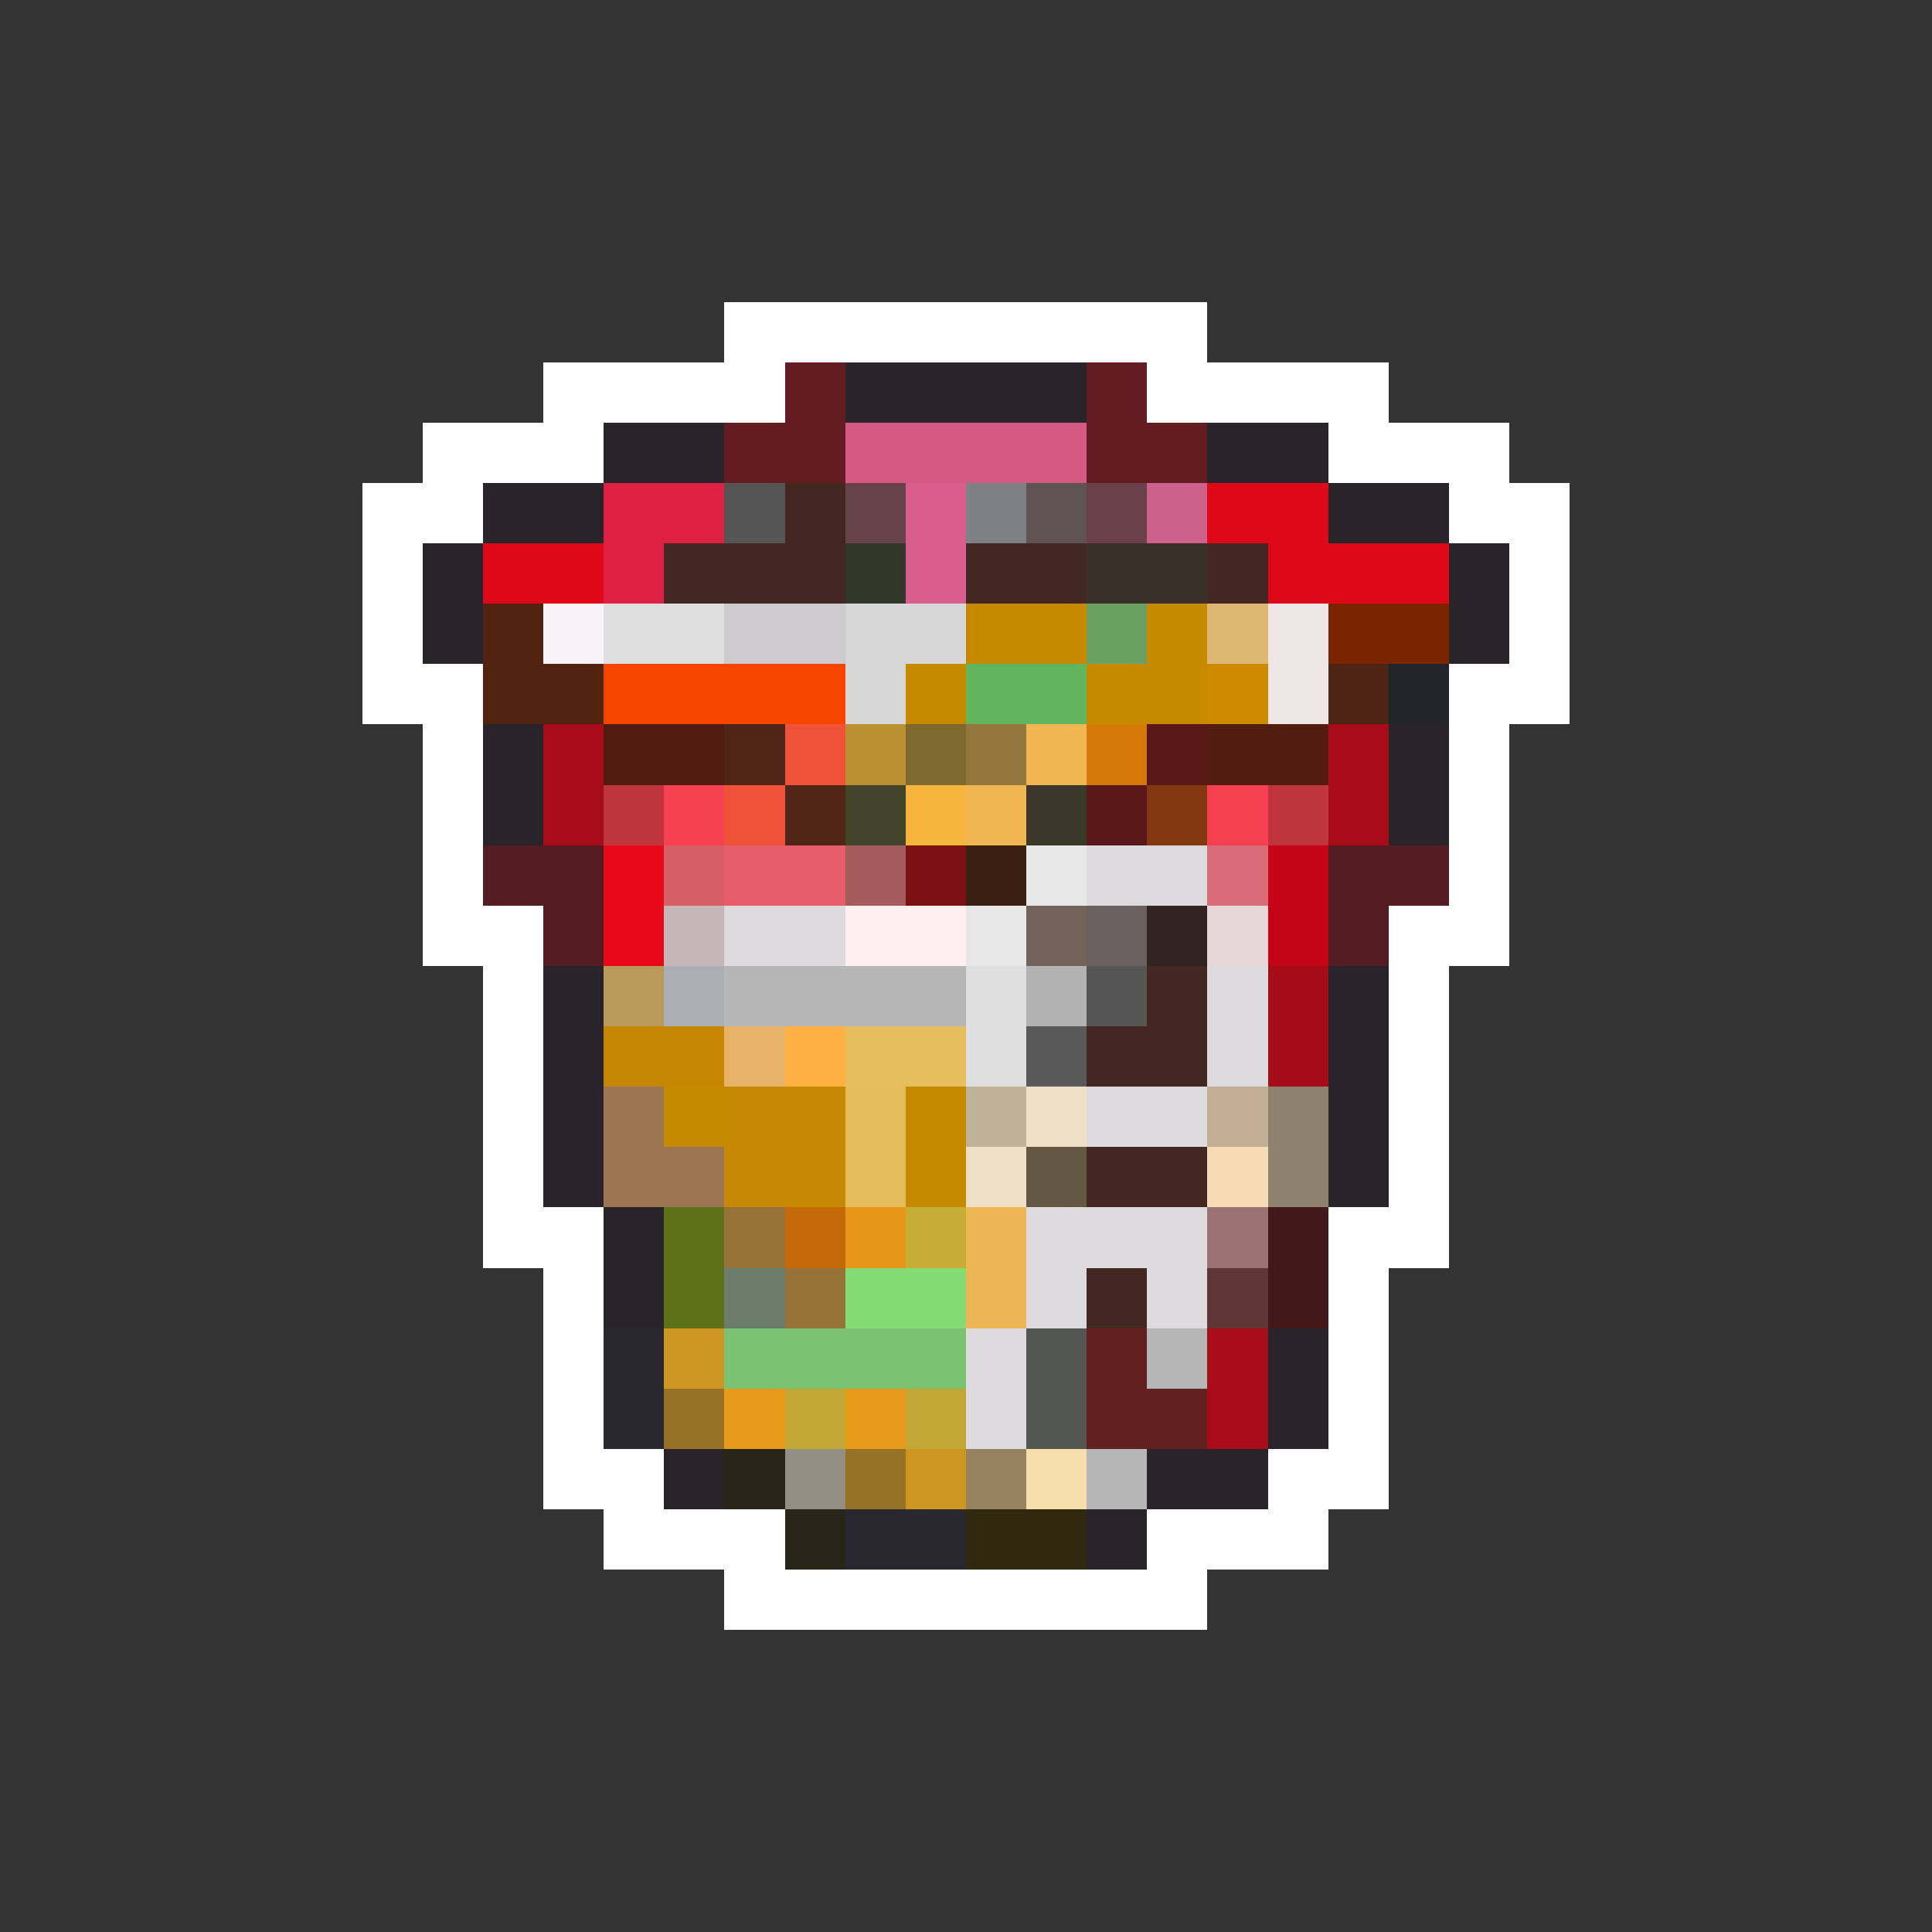 <svg xmlns="http://www.w3.org/2000/svg" viewBox="0 -0.5 32 32" shape-rendering="crispEdges">
<rect x="0" y="-0.5" width="32" height="32" fill="#333333" stroke="none"/>
<path stroke="#ffffff" d="M12 5h8M9 6h4M19 6h4M7 7h3M22 7h3M6 8h2M24 8h2M6 9h1M25 9h1M6 10h1M25 10h1M6 11h2M24 11h2M7 12h1M24 12h1M7 13h1M24 13h1M7 14h1M24 14h1M7 15h2M23 15h2M8 16h1M23 16h1M8 17h1M23 17h1M8 18h1M23 18h1M8 19h1M23 19h1M8 20h2M22 20h2M9 21h1M22 21h1M9 22h1M22 22h1M9 23h1M22 23h1M9 24h2M21 24h2M10 25h3M19 25h3M12 26h8" />
<path stroke="#631c21" d="M13 6h1M18 6h1M12 7h2M18 7h2" />
<path stroke="#292429" d="M14 6h4M10 7h2M20 7h2M8 8h2M22 8h2M7 9h1M24 9h1M7 10h1M24 10h1M8 12h1M23 12h1M8 13h1M23 13h1M9 16h1M22 16h1M9 17h1M22 17h1M9 18h1M22 18h1M9 19h1M22 19h1M10 20h1M10 21h1M21 22h1M21 23h1M11 24h1M19 24h2M18 25h1" />
<path stroke="#d65984" d="M14 7h4" />
<path stroke="#de2042" d="M10 8h2M10 9h1" />
<path stroke="#565556" d="M12 8h1M18 16h1" />
<path stroke="#422821" d="M13 8h1M11 9h3M16 9h2M20 9h1M19 16h1M18 17h2M18 19h2M18 21h1" />
<path stroke="#68444a" d="M14 8h1" />
<path stroke="#d65d8c" d="M15 8h1M15 9h1" />
<path stroke="#7e8183" d="M16 8h1" />
<path stroke="#605452" d="M17 8h1" />
<path stroke="#6a404a" d="M18 8h1" />
<path stroke="#ce618c" d="M19 8h1" />
<path stroke="#de0818" d="M20 8h2M8 9h2M21 9h3" />
<path stroke="#313829" d="M14 9h1" />
<path stroke="#393029" d="M18 9h2" />
<path stroke="#522410" d="M8 10h1M8 11h2" />
<path stroke="#f7f3f7" d="M9 10h1" />
<path stroke="#dedfde" d="M10 10h2M16 16h1M16 17h1" />
<path stroke="#cecbce" d="M12 10h2" />
<path stroke="#d6d7d6" d="M14 10h2M14 11h1" />
<path stroke="#c68a00" d="M16 10h2M19 10h1M15 11h1M18 11h2M11 18h1M15 18h1M15 19h1" />
<path stroke="#6ba063" d="M18 10h1" />
<path stroke="#deb873" d="M20 10h1" />
<path stroke="#efe7e7" d="M21 10h1M21 11h1" />
<path stroke="#7b2400" d="M22 10h2" />
<path stroke="#f74500" d="M10 11h4" />
<path stroke="#62b55d" d="M16 11h2" />
<path stroke="#ce8a00" d="M20 11h1" />
<path stroke="#4e2414" d="M22 11h1" />
<path stroke="#212429" d="M23 11h1" />
<path stroke="#a70c18" d="M9 12h1M22 12h1M9 13h1M22 13h1M20 22h1M20 23h1" />
<path stroke="#521c10" d="M10 12h2M20 12h2" />
<path stroke="#4f2518" d="M12 12h1M13 13h1" />
<path stroke="#ef5139" d="M13 12h1M12 13h1" />
<path stroke="#ba9033" d="M14 12h1" />
<path stroke="#7e6a2e" d="M15 12h1" />
<path stroke="#94773d" d="M16 12h1" />
<path stroke="#efb652" d="M17 12h1M16 13h1" />
<path stroke="#d67908" d="M18 12h1" />
<path stroke="#5a1818" d="M19 12h1M18 13h1" />
<path stroke="#c0343c" d="M10 13h1M21 13h1" />
<path stroke="#f74152" d="M11 13h1M20 13h1" />
<path stroke="#424529" d="M14 13h1" />
<path stroke="#f7b639" d="M15 13h1" />
<path stroke="#393829" d="M17 13h1" />
<path stroke="#833812" d="M19 13h1" />
<path stroke="#521c21" d="M8 14h2M22 14h2M9 15h1M22 15h1" />
<path stroke="#e70818" d="M10 14h1M10 15h1" />
<path stroke="#d65f66" d="M11 14h1" />
<path stroke="#e75d6b" d="M12 14h2" />
<path stroke="#a75a5a" d="M14 14h1" />
<path stroke="#7b1010" d="M15 14h1" />
<path stroke="#392010" d="M16 14h1" />
<path stroke="#e7e7e7" d="M17 14h1M16 15h1" />
<path stroke="#dedbde" d="M18 14h2M12 15h2M20 16h1M20 17h1M18 18h2M17 20h3M17 21h1M19 21h1M16 22h1M16 23h1" />
<path stroke="#d66d77" d="M20 14h1" />
<path stroke="#c60418" d="M21 14h1M21 15h1" />
<path stroke="#c6b6b5" d="M11 15h1" />
<path stroke="#ffefef" d="M14 15h2" />
<path stroke="#736257" d="M17 15h1" />
<path stroke="#6a6160" d="M18 15h1" />
<path stroke="#312421" d="M19 15h1" />
<path stroke="#e7d7d6" d="M20 15h1" />
<path stroke="#b99a5a" d="M10 16h1" />
<path stroke="#adaeb5" d="M11 16h1" />
<path stroke="#b5b6b5" d="M12 16h4M19 22h1" />
<path stroke="#b2b2b2" d="M17 16h1" />
<path stroke="#a50c18" d="M21 16h1M21 17h1" />
<path stroke="#c68600" d="M10 17h2" />
<path stroke="#e6b368" d="M12 17h1" />
<path stroke="#ffb242" d="M13 17h1" />
<path stroke="#e6be5d" d="M14 17h2" />
<path stroke="#5a595a" d="M17 17h1" />
<path stroke="#9c7552" d="M10 18h1M10 19h2" />
<path stroke="#c88902" d="M12 18h2M12 19h2" />
<path stroke="#e6bd5d" d="M14 18h1M14 19h1" />
<path stroke="#c0b29a" d="M16 18h1" />
<path stroke="#efdfc6" d="M17 18h1M16 19h1" />
<path stroke="#c2ae91" d="M20 18h1" />
<path stroke="#8e816d" d="M21 18h1M21 19h1" />
<path stroke="#635942" d="M17 19h1" />
<path stroke="#f7dbb5" d="M20 19h1" />
<path stroke="#5e7118" d="M11 20h1M11 21h1" />
<path stroke="#987339" d="M12 20h1M13 21h1" />
<path stroke="#c66908" d="M13 20h1" />
<path stroke="#e79618" d="M14 20h1" />
<path stroke="#c6ad36" d="M15 20h1" />
<path stroke="#eeb554" d="M16 20h1M16 21h1" />
<path stroke="#9c7173" d="M20 20h1" />
<path stroke="#421818" d="M21 20h1M21 21h1" />
<path stroke="#6b7d6b" d="M12 21h1" />
<path stroke="#84db73" d="M14 21h2" />
<path stroke="#603536" d="M20 21h1" />
<path stroke="#292831" d="M10 22h1M10 23h1M14 25h2" />
<path stroke="#ce9621" d="M11 22h1M15 24h1" />
<path stroke="#7bc373" d="M12 22h4" />
<path stroke="#545654" d="M17 22h1M17 23h1" />
<path stroke="#632021" d="M18 22h1M18 23h2" />
<path stroke="#977126" d="M11 23h1M14 24h1" />
<path stroke="#e79a18" d="M12 23h1M14 23h1" />
<path stroke="#c3a736" d="M13 23h1M15 23h1" />
<path stroke="#292418" d="M12 24h1M13 25h1" />
<path stroke="#948f83" d="M13 24h1" />
<path stroke="#94835e" d="M16 24h1" />
<path stroke="#f7dfad" d="M17 24h1" />
<path stroke="#b7b6b7" d="M18 24h1" />
<path stroke="#312810" d="M16 25h2" />
</svg>